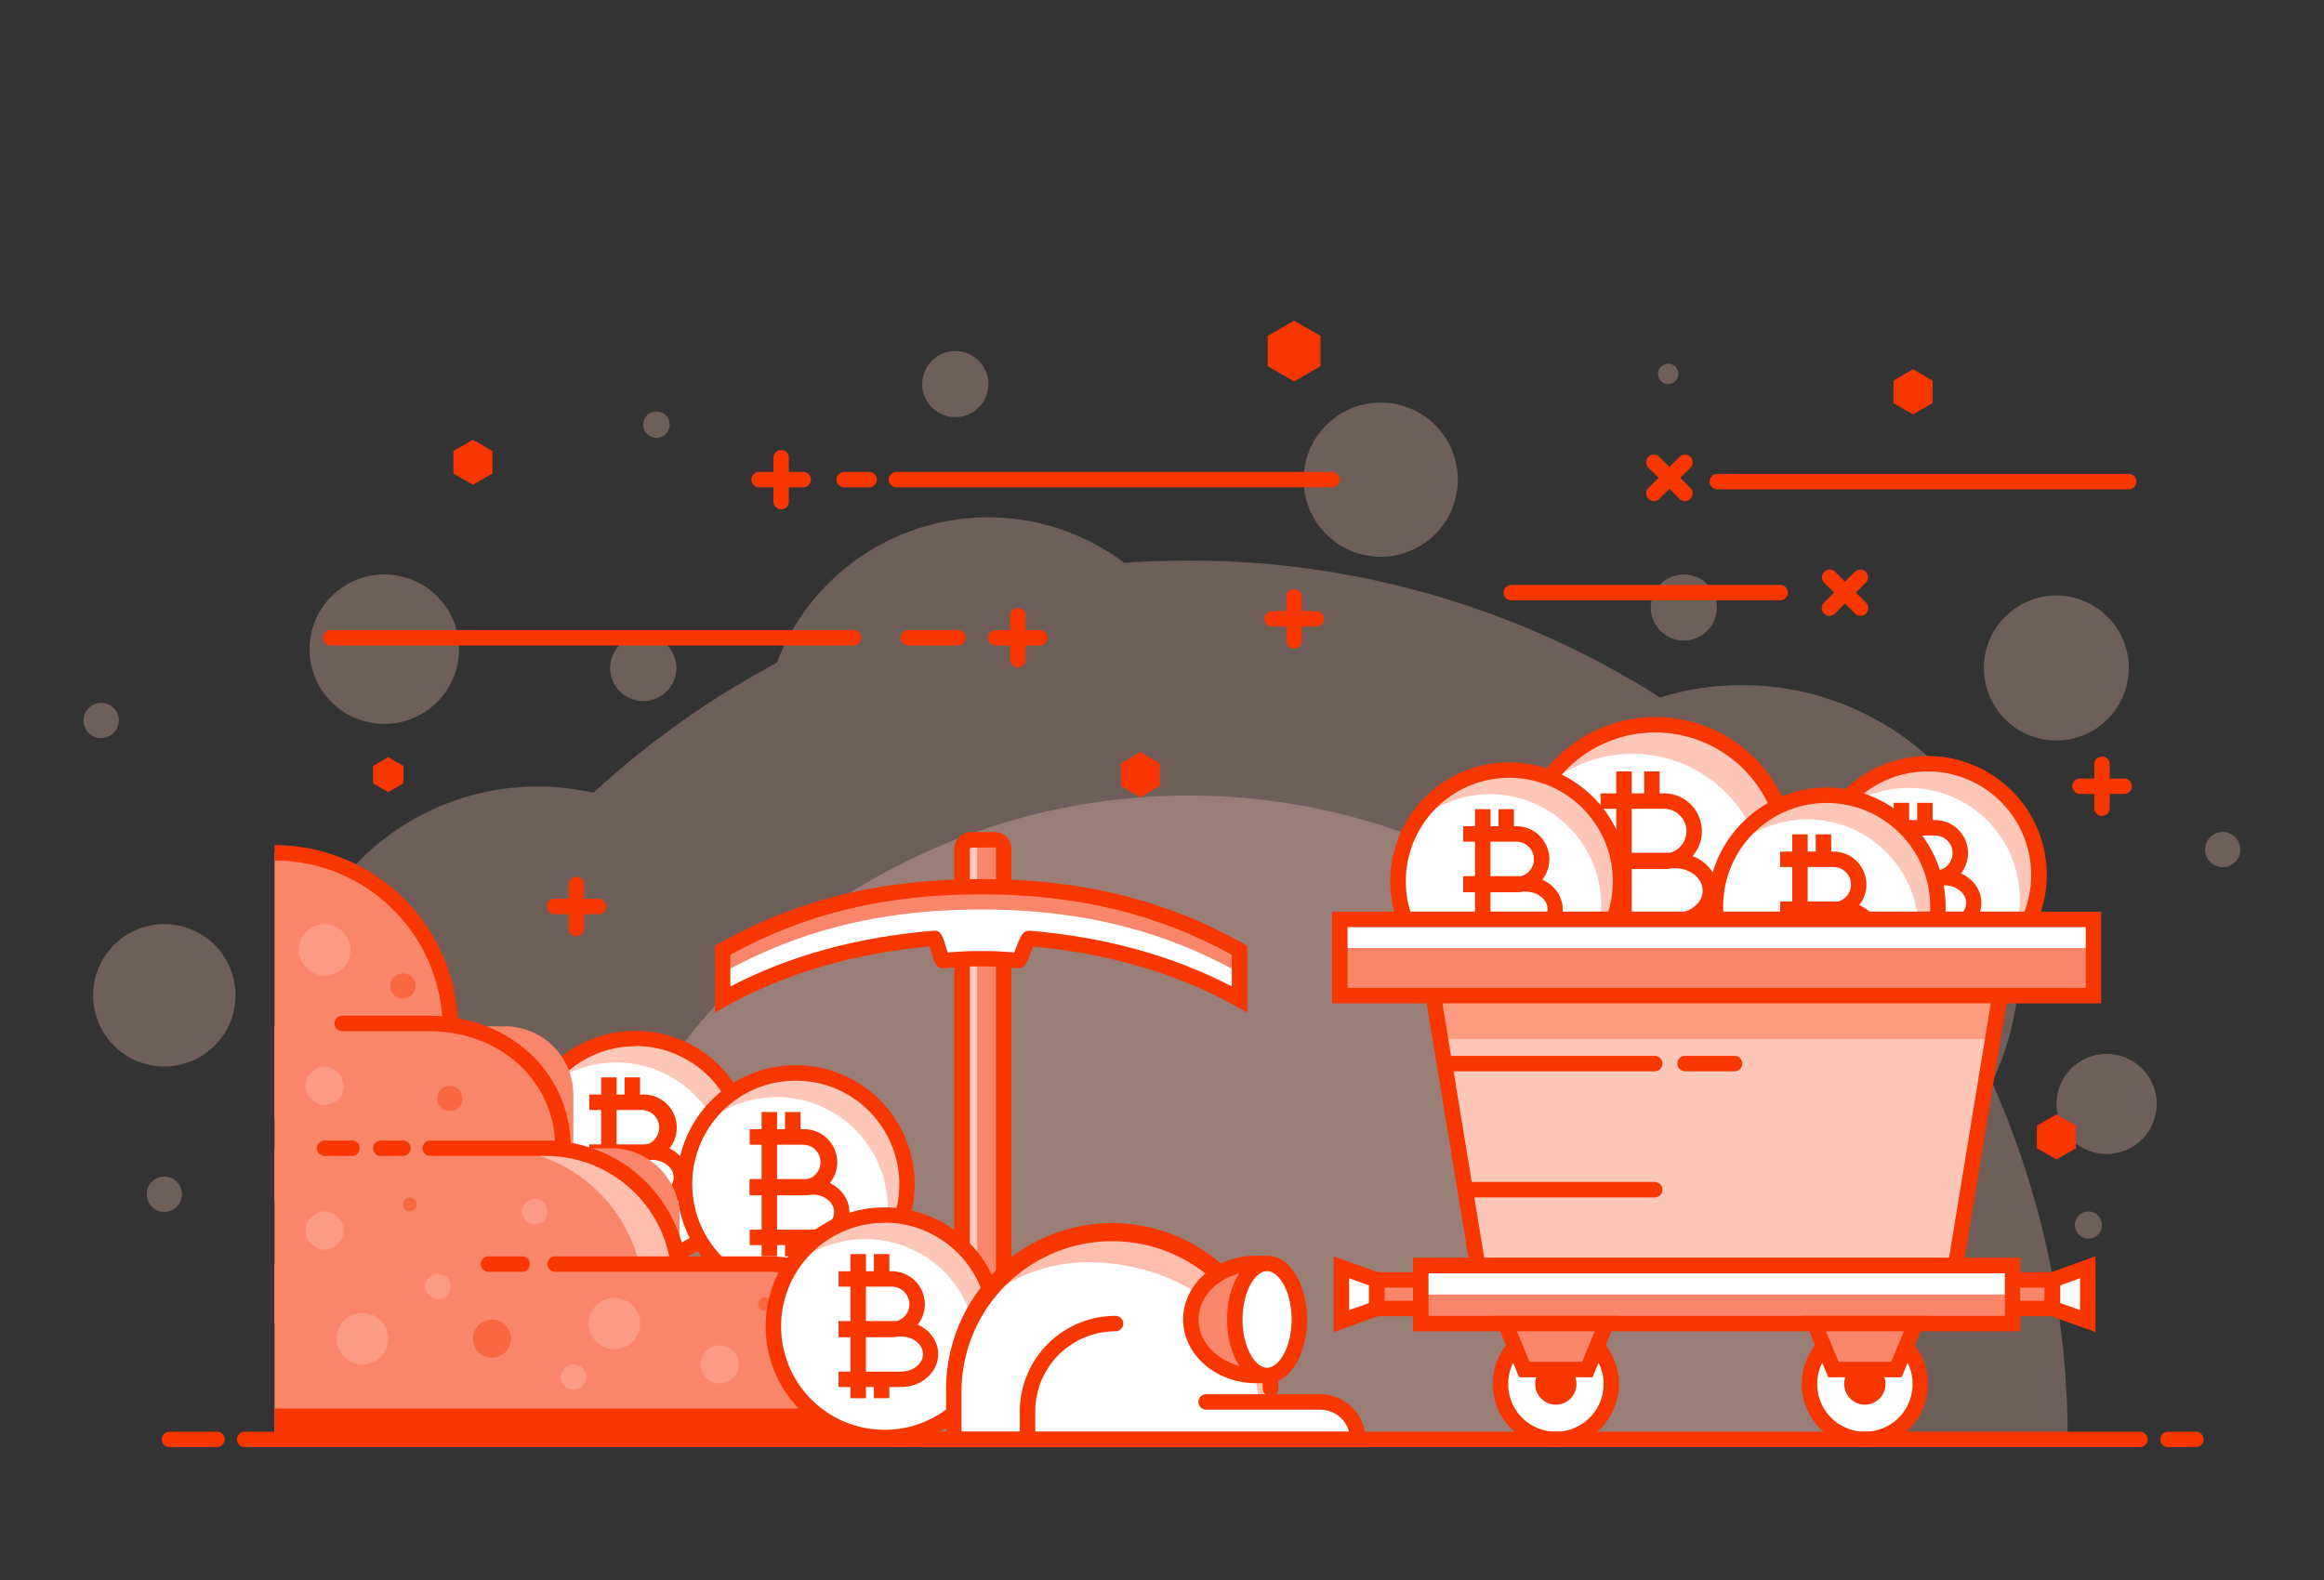 <svg id="Layer_1" data-name="Layer 1" xmlns="http://www.w3.org/2000/svg" viewBox="0 0 500 340"><rect x="0" y="0" width="500" height="340" fill="#333333" stroke="none"/><defs><style>.cls-1{opacity:.3}.cls-2{fill:#fcc6b9}.cls-3{fill:#fff}.cls-4{fill:#f83600}.cls-5{fill:#f9866b}.cls-6{fill:#ffbdae}.cls-7{opacity:.39}</style></defs><g class="cls-1"><path class="cls-2" d="M444.85 309.75a188.36 188.36 0 0 0-16.28-76.85 59.64 59.64 0 0 0-71.41-82.8 188.25 188.25 0 0 0-101.43-29.47q-7 0-13.82.5a48.71 48.71 0 0 0-74.8 21.52 190 190 0 0 0-39.44 27.95 54 54 0 0 0-66 52.65 53.76 53.76 0 0 0 12.24 34.23 189 189 0 0 0-7.32 52.27Z"/></g><g class="cls-1"><path class="cls-2" d="M393.11 309.75a137.38 137.38 0 1 0-274.75 0Z"/></g><g class="cls-1"><path class="cls-2" d="M464 237.56a10.77 10.77 0 1 1-10.77-10.77A10.77 10.77 0 0 1 464 237.56Z"/></g><g class="cls-1"><circle class="cls-2" cx="297.04" cy="103.21" r="16.59" transform="rotate(-76.67 297.053 103.205)"/></g><g class="cls-1"><path class="cls-2" d="M145.51 143.75a7.11 7.11 0 1 1-7.1-7.11 7.11 7.11 0 0 1 7.1 7.11Z"/></g><g class="cls-1"><circle class="cls-2" cx="362.27" cy="130.73" r="7.11"/></g><g class="cls-1"><path class="cls-2" d="M212.64 82.66a7.11 7.11 0 1 1-7.1-7.11 7.1 7.1 0 0 1 7.1 7.11Z"/></g><g class="cls-1"><path class="cls-2" d="M452.23 263.61a2.92 2.92 0 1 1-2.92-2.91 2.92 2.92 0 0 1 2.92 2.91Z"/></g><g class="cls-1"><path class="cls-2" d="M361.1 80.47a2.19 2.19 0 1 1-2.19-2.19 2.19 2.19 0 0 1 2.19 2.19Z"/></g><g class="cls-1"><circle class="cls-2" cx="141.23" cy="91.38" r="2.85"/></g><g class="cls-1"><path class="cls-2" d="M25.55 155.05a3.79 3.79 0 1 1-3.79-3.8 3.79 3.79 0 0 1 3.79 3.8Z"/></g><g class="cls-1"><path class="cls-2" d="M482 182.83a3.79 3.79 0 1 1-3.79-3.8 3.79 3.79 0 0 1 3.79 3.8Z"/></g><g class="cls-1"><circle class="cls-2" cx="82.68" cy="139.7" r="16.08"/></g><g class="cls-1"><path class="cls-2" d="M39.14 257a3.79 3.79 0 1 1-3.79-3.8 3.79 3.79 0 0 1 3.79 3.8Z"/></g><g class="cls-1"><path class="cls-2" d="M458 143.75a15.59 15.59 0 1 1-15.58-15.59A15.58 15.58 0 0 1 458 143.75Z"/></g><g class="cls-1"><circle class="cls-2" cx="35.35" cy="214.18" r="15.32"/></g><circle class="cls-3" cx="136.69" cy="247.36" r="23.93" transform="rotate(-76.65 136.706 247.365)"/><path class="cls-2" d="M136.69 223.43a23.89 23.89 0 0 0-20.6 11.79 23.9 23.9 0 0 1 37 29.56 23.91 23.91 0 0 0-16.37-41.35Z"/><path class="cls-4" d="M138.23 249.75h-11.45v-3.32h11.45a3.79 3.79 0 0 0 0-7.57h-11.45v-3.32h11.45a7.11 7.11 0 1 1 0 14.21Z"/><path class="cls-4" d="M140.21 260.47h-13.43v-3.32h13.43c2.61 0 4.73-1.7 4.73-3.78s-2.12-3.78-4.73-3.78h-13.43v-3.33h13.43c4.44 0 8 3.19 8 7.11s-3.56 7.1-8 7.1Z"/><path class="cls-4" d="M129.34 231.84h3.32v31.03h-3.32zm5.05 0h3.32v5.36h-3.32zm0 26.97h3.32v4.06h-3.32z"/><path class="cls-4" d="M136.69 273a25.59 25.59 0 1 1 25.59-25.59A25.62 25.62 0 0 1 136.69 273Zm0-47.86A22.27 22.27 0 1 0 159 247.36a22.29 22.29 0 0 0-22.31-22.27Z"/><path class="cls-3" d="M384.69 184.49A28.53 28.53 0 1 1 356.17 156a28.53 28.53 0 0 1 28.52 28.49Z"/><path class="cls-2" d="M356.17 156a28.48 28.48 0 0 0-24.56 14 28.49 28.49 0 0 1 44.07 35.24A28.5 28.5 0 0 0 356.17 156Z"/><path class="cls-4" d="M358 187h-13.65v-3.3H358a4.83 4.83 0 0 0 0-9.66h-13.65v-3.32H358a8.15 8.15 0 0 1 0 16.3Z"/><path class="cls-4" d="M360.37 199.8h-16v-3.32h16c3.28 0 5.95-2.16 5.95-4.83s-2.67-4.82-5.95-4.82h-16v-3.33h16c5.11 0 9.27 3.66 9.27 8.15s-4.16 8.15-9.27 8.15Z"/><path class="cls-4" d="M347.73 165.99h3.32v36.99h-3.32zm6.01 0h3.32v6.39h-3.32zm0 32.15h3.32v4.84h-3.32z"/><path class="cls-4" d="M356.17 214.68a30.19 30.19 0 1 1 30.19-30.19 30.23 30.23 0 0 1-30.19 30.19Zm0-57.06A26.87 26.87 0 1 0 383 184.49a26.9 26.9 0 0 0-26.83-26.87Z"/><circle class="cls-3" cx="324.7" cy="189.64" r="23.93" transform="rotate(-76.65 324.723 189.64)"/><path class="cls-2" d="M324.7 165.71a23.89 23.89 0 0 0-20.6 11.79 23.9 23.9 0 0 1 37 29.56 23.91 23.91 0 0 0-16.37-41.35Z"/><path class="cls-4" d="M326.24 192h-11.45v-3.32h11.45a3.78 3.78 0 0 0 0-7.56h-11.45v-3.32h11.45a7.1 7.1 0 1 1 0 14.2Z"/><path class="cls-4" d="M328.22 202.75h-13.43v-3.32h13.43c2.61 0 4.73-1.69 4.73-3.78s-2.12-3.78-4.73-3.78h-13.43v-3.32h13.43c4.44 0 8 3.18 8 7.1s-3.56 7.1-8 7.1Z"/><path class="cls-4" d="M317.35 174.13h3.32v31.03h-3.32zm5.05 0h3.32v5.36h-3.32zm0 26.96h3.32v4.06h-3.32z"/><path class="cls-4" d="M324.7 215.23a25.59 25.59 0 1 1 25.59-25.59 25.62 25.62 0 0 1-25.59 25.59Zm0-47.86a22.27 22.27 0 1 0 22.3 22.27 22.29 22.29 0 0 0-22.3-22.27Z"/><circle class="cls-3" cx="414.77" cy="188.28" r="23.93" transform="rotate(-76.65 414.8 188.27)"/><path class="cls-2" d="M414.77 164.35a23.89 23.89 0 0 0-20.6 11.79 23.9 23.9 0 0 1 37 29.56 23.91 23.91 0 0 0-16.37-41.35Z"/><path class="cls-4" d="M416.31 190.67h-11.45v-3.32h11.45a3.78 3.78 0 1 0 0-7.56h-11.45v-3.32h11.45a7.1 7.1 0 1 1 0 14.2Z"/><path class="cls-4" d="M418.29 201.39h-13.43v-3.32h13.43c2.61 0 4.73-1.7 4.73-3.78s-2.12-3.78-4.73-3.78h-13.43v-3.32h13.43c4.44 0 8 3.18 8 7.1s-3.56 7.1-8 7.1Z"/><path class="cls-4" d="M407.42 172.76h3.32v31.03h-3.32zm5.05 0h3.32v5.36h-3.32zm0 26.97h3.32v4.06h-3.32z"/><path class="cls-4" d="M414.77 213.87a25.59 25.59 0 1 1 25.59-25.59 25.62 25.62 0 0 1-25.59 25.59Zm0-47.86A22.27 22.27 0 1 0 437 188.28 22.29 22.29 0 0 0 414.77 166Z"/><circle class="cls-3" cx="392.95" cy="195.06" r="23.93" transform="rotate(-76.65 392.976 195.05)"/><path class="cls-2" d="M393 171.13a23.89 23.89 0 0 0-20.6 11.79 23.9 23.9 0 0 1 37 29.56 23.91 23.91 0 0 0-16.4-41.35Z"/><path class="cls-4" d="M394.49 197.45H383v-3.32h11.45a3.78 3.78 0 1 0 0-7.56H383v-3.32h11.45a7.1 7.1 0 1 1 0 14.2Z"/><path class="cls-4" d="M396.47 208.17H383v-3.32h13.43c2.61 0 4.73-1.69 4.73-3.78s-2.12-3.78-4.73-3.78H383V194h13.43c4.44 0 8 3.18 8 7.1s-3.52 7.07-7.96 7.07Z"/><path class="cls-4" d="M385.6 179.55h3.32v31.03h-3.32zm5.05 0h3.32v5.36h-3.32zm0 26.96h3.32v4.06h-3.32z"/><path class="cls-4" d="M393 220.65a25.59 25.59 0 1 1 25.59-25.59A25.62 25.62 0 0 1 393 220.65Zm0-47.86a22.27 22.27 0 1 0 22.27 22.27A22.29 22.29 0 0 0 393 172.79Z"/><circle class="cls-3" cx="171.21" cy="254.81" r="23.93" transform="rotate(-76.65 171.227 254.817)"/><path class="cls-2" d="M171.21 230.88a23.9 23.9 0 0 0-20.6 11.8 23.9 23.9 0 0 1 37 29.56 23.91 23.91 0 0 0-16.37-41.36Z"/><path class="cls-4" d="M172.75 257.21H161.3v-3.33h11.45a3.78 3.78 0 0 0 0-7.56H161.3V243h11.45a7.11 7.11 0 1 1 0 14.21Z"/><path class="cls-4" d="M174.74 267.93H161.3v-3.32h13.44c2.6 0 4.72-1.7 4.72-3.78s-2.12-3.79-4.72-3.79H161.3v-3.32h13.44c4.43 0 8 3.19 8 7.11s-3.57 7.1-8 7.1Z"/><path class="cls-4" d="M163.86 239.3h3.32v31.03h-3.32zm5.05 0h3.32v5.36h-3.32zm0 26.97h3.32v4.06h-3.32z"/><path class="cls-4" d="M171.21 280.4a25.59 25.59 0 1 1 25.59-25.59 25.61 25.61 0 0 1-25.59 25.59Zm0-47.86a22.27 22.27 0 1 0 22.27 22.27 22.29 22.29 0 0 0-22.27-22.27Zm-42.46-35.82h-9.46a1.66 1.66 0 0 1 0-3.32h9.46a1.66 1.66 0 0 1 0 3.32Z"/><path class="cls-4" d="M124 201.45a1.66 1.66 0 0 1-1.66-1.66v-9.46a1.66 1.66 0 1 1 3.32 0v9.46a1.66 1.66 0 0 1-1.66 1.66Zm333-30.6h-9.5a1.66 1.66 0 0 1 0-3.32h9.5a1.66 1.66 0 1 1 0 3.32Z"/><path class="cls-4" d="M452.23 175.58a1.67 1.67 0 0 1-1.66-1.66v-9.46a1.66 1.66 0 1 1 3.32 0v9.46a1.66 1.66 0 0 1-1.66 1.66Zm-169.07-40.75h-9.46a1.66 1.66 0 0 1 0-3.32h9.46a1.66 1.66 0 0 1 0 3.32Z"/><path class="cls-4" d="M278.43 139.56a1.66 1.66 0 0 1-1.66-1.66v-9.46a1.66 1.66 0 1 1 3.32 0v9.46a1.67 1.67 0 0 1-1.66 1.66Zm115.16-7.04a1.66 1.66 0 0 1-1.17-2.83l6.69-6.69a1.66 1.66 0 0 1 2.35 2.34l-6.69 6.7a1.68 1.68 0 0 1-1.18.48Z"/><path class="cls-4" d="M400.28 132.52a1.66 1.66 0 0 1-1.17-.48l-6.69-6.7a1.66 1.66 0 0 1 2.35-2.34l6.69 6.69a1.66 1.66 0 0 1 0 2.35 1.68 1.68 0 0 1-1.18.48Zm-159.14 31.74 4.2-2.42 4.21 2.42v4.86l-4.21 2.43-4.2-2.43v-4.86zM97.55 97.05l4.2-2.42 4.2 2.42v4.86l-4.2 2.42-4.2-2.42v-4.86zm309.83-15.16 4.21-2.43 4.2 2.43v4.86l-4.2 2.42-4.21-2.42v-4.86zm30.85 160.34 4.21-2.42 4.2 2.42v4.86l-4.2 2.43-4.21-2.43v-4.86zM272.75 72.28l5.68-3.28 5.67 3.28v6.54l-5.67 3.28-5.68-3.28v-6.54zm13.82 32.59h-93.72a1.66 1.66 0 1 1 0-3.32h93.72a1.66 1.66 0 1 1 0 3.32Zm-99.57 0h-5.38a1.66 1.66 0 1 1 0-3.32H187a1.66 1.66 0 1 1 0 3.32Zm-14.2 0h-9.47a1.66 1.66 0 0 1 0-3.32h9.47a1.66 1.66 0 1 1 0 3.32Z"/><path class="cls-4" d="M168.06 109.6a1.66 1.66 0 0 1-1.66-1.66v-9.46a1.66 1.66 0 1 1 3.32 0v9.46a1.66 1.66 0 0 1-1.66 1.66Zm55.62 29.3h-9.46a1.66 1.66 0 1 1 0-3.32h9.46a1.66 1.66 0 0 1 0 3.32Z"/><path class="cls-4" d="M219 143.63a1.66 1.66 0 0 1-1.66-1.66v-9.46a1.66 1.66 0 0 1 3.32 0V142a1.66 1.66 0 0 1-1.66 1.63Zm143.52-35.8a1.64 1.64 0 0 1-1.17-.48l-6.69-6.7a1.65 1.65 0 0 1 2.34-2.34l6.69 6.69a1.66 1.66 0 0 1 0 2.35 1.64 1.64 0 0 1-1.17.48Z"/><path class="cls-4" d="M355.83 107.83a1.64 1.64 0 0 1-1.17-.48 1.66 1.66 0 0 1 0-2.35l6.69-6.69a1.65 1.65 0 0 1 2.34 2.34l-6.69 6.7a1.64 1.64 0 0 1-1.17.48ZM383 129.18h-57.85a1.66 1.66 0 1 1 0-3.32H383a1.66 1.66 0 1 1 0 3.32Zm-199.34 9.72H71.12a1.66 1.66 0 0 1 0-3.32h112.54a1.66 1.66 0 1 1 0 3.32ZM458 105.3h-88.53a1.66 1.66 0 0 1 0-3.32H458a1.66 1.66 0 1 1 0 3.32Zm-251.91 33.6h-10.65a1.66 1.66 0 0 1 0-3.32h10.65a1.66 1.66 0 1 1 0 3.32ZM80.26 164.81l3.26-1.88 3.26 1.88v3.76l-3.26 1.89-3.26-1.89v-3.76z"/><path class="cls-5" d="M207.83 180.71H215a.87.87 0 0 1 .87.87v127.29a.87.87 0 0 1-.87.87h-7.2a.88.88 0 0 1-.87-.87V181.59a.88.88 0 0 1 .9-.88Z"/><path class="cls-2" d="M210.21 308.32V182.14a1.43 1.43 0 0 1 1.43-1.43h-3.26a1.43 1.43 0 0 0-1.43 1.43v126.18a1.43 1.43 0 0 0 1.43 1.43h3.26a1.43 1.43 0 0 1-1.43-1.43Z"/><path class="cls-4" d="M214 311.41h-5.08a3.61 3.61 0 0 1-3.6-3.6V182.65a3.61 3.61 0 0 1 3.6-3.6H214a3.6 3.6 0 0 1 3.6 3.6v125.16a3.6 3.6 0 0 1-3.6 3.6Zm-5.08-129a.28.28 0 0 0-.27.28v125.12a.28.28 0 0 0 .27.28H214a.28.28 0 0 0 .28-.28V182.65a.28.28 0 0 0-.28-.28Z"/><path class="cls-3" d="M266.68 204.47c-15.08-8.43-32.6-13.64-55.61-13.64s-40.52 5.21-55.6 13.64v10.59c12.34-6.9 27.43-11.65 45.53-13.14.45 0 1.43 4.81 1.89 4.78 3.57-.26 4.48-.4 8.18-.4s4.46.13 8 .38c.64 0 1.79-4.79 2.43-4.73 18 1.52 32.94 6.25 45.22 13.11Z"/><path class="cls-5" d="M211.07 190.83c-23 0-40.52 5.21-55.6 13.64v4.89c15.08-8.43 32.59-13.65 55.6-13.65s40.53 5.22 55.61 13.65v-4.89c-15.08-8.47-32.6-13.64-55.61-13.64Z"/><path class="cls-4" d="M153.81 217.89V203.5l.85-.47c16.91-9.46 34.83-13.86 56.41-13.86s39.5 4.4 56.42 13.86l.85.47v14.39l-2.47-1.38c-12.54-7-27.21-11.32-43.6-12.83-.16.39-.34.87-.47 1.21-.77 2.07-1.28 3.57-2.88 3.45l-1.78-.13c-2.14-.17-3.21-.25-6.07-.25s-4.07.09-6.3.26l-1.76.13c-1.58.13-2-1.27-2.66-3.57-.1-.33-.22-.75-.34-1.11-16.45 1.5-31.16 5.81-43.73 12.84Zm67.6-17.61h.19c16.19 1.37 30.78 5.4 43.42 12v-6.83c-16.15-8.84-33.32-13-53.95-13s-37.79 4.12-53.94 13v6.83c12.71-6.63 27.41-10.67 43.73-12 1.58-.15 2 1.26 2.67 3.56.11.34.23.76.35 1.13l.64-.05c2.24-.17 3.47-.27 6.55-.27s4.17.09 6.32.26l.83.06c.16-.39.34-.88.47-1.23.74-2 1.31-3.46 2.72-3.46Z"/><path class="cls-5" d="M59.07 220.86h49.55a14.73 14.73 0 0 1 14.73 14.73v23H59.07v-37.73Z"/><path class="cls-5" d="M96.9 240.83H59.07v-57.32a37.83 37.83 0 0 1 37.83 37.83Zm-37.83 6.26h72.41a14.73 14.73 0 0 1 14.73 14.73v23H59.07v-37.73Z"/><path class="cls-6" d="M113.6 247.09h-7.75a32.61 32.61 0 0 1 32.61 32.61v5.11h7.75v-5.11a32.61 32.61 0 0 0-32.61-32.61Z"/><path class="cls-5" d="M59.07 272h120.41a14.73 14.73 0 0 1 14.73 14.73v23H59.07V272Z"/><path class="cls-4" d="M59.07 303.1v6.65h135.14v-5.12c0-.52-.05-1-.07-1.53Zm62.07-54.35a1.66 1.66 0 0 1-1.66-1.66c0-14.36-11.7-25.19-27.2-25.19H73.51a1.67 1.67 0 0 1 0-3.33h18.77c17.4 0 30.52 12.26 30.52 28.52a1.67 1.67 0 0 1-1.66 1.66Z"/><path class="cls-4" d="M98.56 221.34h-3.32a36.22 36.22 0 0 0-36.17-36.17v-3.32a39.54 39.54 0 0 1 39.49 39.49Zm47.27 51.6a1.65 1.65 0 0 1-1.63-1.39 27.08 27.08 0 0 0-26.85-22.8H92.57a1.66 1.66 0 0 1 0-3.32h24.78A30.39 30.39 0 0 1 147.48 271a1.67 1.67 0 0 1-1.38 1.9 1.23 1.23 0 0 1-.27.04ZM86.7 248.75h-4.77a1.66 1.66 0 0 1 0-3.32h4.77a1.66 1.66 0 0 1 0 3.32Zm-10.98 0h-5.88a1.66 1.66 0 0 1 0-3.32h5.88a1.66 1.66 0 0 1 0 3.32Z"/><path class="cls-4" d="M194.21 311.41a1.67 1.67 0 0 1-1.66-1.66v-8.87a27.23 27.23 0 0 0-27.2-27.2h-45.89a1.66 1.66 0 1 1 0-3.32h45.89a30.55 30.55 0 0 1 30.52 30.52v8.87a1.66 1.66 0 0 1-1.66 1.66Zm-81.88-37.73h-7.22a1.66 1.66 0 1 1 0-3.32h7.22a1.66 1.66 0 1 1 0 3.32Z"/><g class="cls-7"><circle class="cls-6" cx="77.98" cy="288.06" r="5.53"/></g><g class="cls-7"><circle class="cls-6" cx="69.84" cy="204.4" r="5.53"/></g><g class="cls-7"><circle class="cls-6" cx="132.18" cy="284.81" r="5.53"/></g><g class="cls-7"><circle class="cls-4" cx="105.85" cy="288.06" r="4.1"/></g><g class="cls-7"><circle class="cls-6" cx="69.84" cy="264.8" r="4.1"/></g><g class="cls-7"><circle class="cls-6" cx="154.86" cy="293.6" r="4.1"/></g><g class="cls-7"><circle class="cls-6" cx="69.84" cy="233.66" r="4.1"/></g><g class="cls-7"><circle class="cls-6" cx="94.22" cy="276.82" r="2.72"/></g><g class="cls-7"><circle class="cls-4" cx="179.58" cy="293.6" r="2.72"/></g><g class="cls-7"><path class="cls-4" d="M99.5 236.38a2.72 2.72 0 1 1-2.72-2.72 2.72 2.72 0 0 1 2.72 2.72Z"/></g><g class="cls-7"><circle class="cls-4" cx="86.69" cy="212.17" r="2.72"/></g><g class="cls-7"><circle class="cls-4" cx="164.57" cy="280.64" r="1.47"/></g><g class="cls-7"><path class="cls-4" d="M89.63 259.18a1.47 1.47 0 1 1-1.47-1.46 1.47 1.47 0 0 1 1.47 1.46Z"/></g><g class="cls-7"><path class="cls-6" d="M126.07 296.32a2.72 2.72 0 1 1-2.72-2.72 2.72 2.72 0 0 1 2.72 2.72Z"/></g><g class="cls-7"><path class="cls-6" d="M117.77 260.74a2.72 2.72 0 1 1-2.72-2.72 2.72 2.72 0 0 1 2.72 2.72Z"/></g><circle class="cls-3" cx="190.32" cy="285.37" r="23.93" transform="rotate(-76.65 190.342 285.374)"/><path class="cls-2" d="M190.32 261.44a23.9 23.9 0 0 0-20.6 11.79 23.9 23.9 0 0 1 37 29.56 23.91 23.91 0 0 0-16.37-41.35Z"/><path class="cls-4" d="M191.87 287.76h-11.46v-3.32h11.46a3.78 3.78 0 0 0 0-7.56h-11.46v-3.32h11.46a7.1 7.1 0 0 1 0 14.2Z"/><path class="cls-4" d="M193.85 298.48h-13.44v-3.32h13.44c2.6 0 4.72-1.69 4.72-3.78s-2.12-3.78-4.72-3.78h-13.44v-3.32h13.44c4.43 0 8 3.18 8 7.1s-3.57 7.1-8 7.1Z"/><path class="cls-4" d="M182.98 269.86h3.32v31.03h-3.32zm5.04 0h3.32v5.36h-3.32zm0 26.96h3.32v4.06h-3.32z"/><path class="cls-4" d="M190.32 311a25.59 25.59 0 1 1 25.59-25.59A25.62 25.62 0 0 1 190.32 311Zm0-47.86a22.27 22.27 0 1 0 22.27 22.27 22.29 22.29 0 0 0-22.27-22.31Z"/><path class="cls-5" d="M296.18 275.43h13.23v6.14h-13.23z"/><path class="cls-4" d="M311.07 283.23h-16.55v-9.46h16.55Zm-13.23-3.32h9.9v-2.82h-9.9Z"/><path class="cls-3" d="m288.6 284.28 7.58-2.71v-6.14l-7.58-2.72v11.57z"/><path class="cls-4" d="M286.94 286.64v-16.29l10.9 3.91v8.48Zm3.32-11.57v6.85l4.26-1.52v-3.8Z"/><path class="cls-5" transform="rotate(180 434.98 278.5)" d="M428.37 275.43h13.23v6.14h-13.23z"/><path class="cls-4" d="M443.25 283.23h-16.54v-9.46h16.54ZM430 279.91h9.9v-2.82H430Z"/><path class="cls-3" d="m449.18 284.28-7.59-2.71v-6.14l7.59-2.72v11.57z"/><path class="cls-4" d="m450.84 286.64-10.91-3.9v-8.48l10.91-3.91Zm-7.59-6.24 4.26 1.52v-6.85l-4.26 1.53Z"/><path class="cls-3" d="M346.65 297.83a11.92 11.92 0 1 1-11.92-11.92 11.92 11.92 0 0 1 11.92 11.92Z"/><path class="cls-4" d="M339.17 297.83a4.44 4.44 0 1 1-4.44-4.44 4.43 4.43 0 0 1 4.44 4.44Z"/><path class="cls-4" d="M334.74 311.41a13.58 13.58 0 1 1 13.57-13.58 13.6 13.6 0 0 1-13.57 13.58Zm0-23.84A10.26 10.26 0 1 0 345 297.83a10.27 10.27 0 0 0-10.26-10.26Z"/><path class="cls-3" d="M413.15 297.83a11.92 11.92 0 1 1-11.92-11.92 11.92 11.92 0 0 1 11.92 11.92Z"/><path class="cls-4" d="M405.66 297.83a4.44 4.44 0 1 1-4.43-4.44 4.43 4.43 0 0 1 4.43 4.44Z"/><path class="cls-4" d="M401.23 311.41a13.58 13.58 0 1 1 13.58-13.58 13.6 13.6 0 0 1-13.58 13.58Zm0-23.84a10.26 10.26 0 1 0 10.26 10.26 10.27 10.27 0 0 0-10.26-10.26Z"/><path class="cls-2" d="M419.4 280.44H319.25l-13.57-82.6h127.3l-13.58 82.6z"/><g class="cls-1"><path class="cls-4" d="m428.74 223.62 4.24-25.78h-127.3l4.23 25.78h118.83z"/></g><path class="cls-4" d="M420.82 282.1h-103l-14.12-85.92h131.23Zm-100.16-3.32H418l13-79.28H307.63Z"/><path class="cls-5" d="M288.26 197.84H450.4v16.41H288.26z"/><path class="cls-3" d="M288.26 197.84H450.4v6.15H288.26z"/><path class="cls-4" d="M452.06 215.91H286.59v-19.73h165.47Zm-162.14-3.32h158.82V199.5H289.92Z"/><path class="cls-5" d="M305.68 272.3h127.3v12.52h-127.3z"/><path class="cls-3" d="M305.68 272.3h127.3v6.26h-127.3z"/><path class="cls-4" d="M434.63 286.48H304v-15.84h130.63Zm-127.29-3.32h124V274h-124ZM356 230.53h-43.88a1.66 1.66 0 0 1 0-3.32H356a1.66 1.66 0 0 1 0 3.32Zm0 27.14h-40.77a1.66 1.66 0 0 1 0-3.32H356a1.66 1.66 0 0 1 0 3.32Zm17.18-27.14h-10.64a1.66 1.66 0 0 1 0-3.32h10.64a1.66 1.66 0 0 1 0 3.32Z"/><path class="cls-5" d="M341.52 294.72h-13.57l-4.07-9.9h21.71l-4.07 9.9z"/><path class="cls-4" d="M342.63 296.38h-15.79l-5.44-13.22h26.67Zm-13.57-3.32h11.35l2.7-6.58h-16.75Z"/><path class="cls-5" d="M408.01 294.72h-13.57l-4.07-9.9h21.71l-4.07 9.9z"/><path class="cls-4" d="M409.13 296.38h-15.8l-5.44-13.22h26.67Zm-13.57-3.32h11.34l2.71-6.58h-16.76Z"/><path class="cls-3" d="M284.06 301.69h-10.7v-2.75a34.07 34.07 0 0 0-34.07-34.07 34.07 34.07 0 0 0-34.07 34.07V309l-6.65.72h93.55a8.06 8.06 0 0 0-8.06-8.03Z"/><path class="cls-6" d="M273.36 301.69v-2.75a34.07 34.07 0 0 0-34.07-34.07 34 34 0 0 0-29 16.33 34 34 0 0 1 23.64-9.57c18.82 0 36.7 11.19 36.7 30Zm-73.56 7.92-1.23.14h1.23v-.14z"/><path class="cls-4" d="M293.78 311.41h-95.21a1.66 1.66 0 1 1 0-3.32h91.67a6.41 6.41 0 0 0-6.18-4.74h-24.57a1.66 1.66 0 1 1 0-3.32h24.57a9.73 9.73 0 0 1 9.72 9.72Z"/><path class="cls-4" d="M205.21 311.41a1.67 1.67 0 0 1-1.66-1.66v-10.81a35.74 35.74 0 0 1 71.48 0 1.67 1.67 0 0 1-3.33 0 32.42 32.42 0 0 0-64.83 0v10.81a1.66 1.66 0 0 1-1.66 1.66Z"/><path class="cls-4" d="M221.07 311.41a1.66 1.66 0 0 1-1.66-1.66v-6A20.57 20.57 0 0 1 240 283.16a1.66 1.66 0 1 1 0 3.32 17.25 17.25 0 0 0-17.27 17.26v6a1.66 1.66 0 0 1-1.66 1.67Z"/><path class="cls-5" d="M270.24 271.87c-7.75 0-14 5.4-14 12.06s6.29 12.06 14 12.06Z"/><path class="cls-4" d="M271.9 297.65h-1.66c-8.66 0-15.7-6.15-15.7-13.72s7-13.72 15.7-13.72h1.66Zm-3.32-24c-6 .69-10.72 5.05-10.72 10.31s4.68 9.63 10.72 10.31Z"/><path class="cls-3" d="M279.54 283.93c0 6.66-3.1 12.06-6.93 12.06s-6.94-5.4-6.94-12.06 3.11-12.06 6.94-12.06 6.93 5.4 6.93 12.06Z"/><path class="cls-4" d="M272.61 297.65c-4.82 0-8.6-6-8.6-13.72s3.78-13.72 8.6-13.72 8.59 6 8.59 13.72-3.78 13.72-8.59 13.72Zm0-24.12c-2.5 0-5.28 4.27-5.28 10.4s2.78 10.4 5.28 10.4 5.27-4.27 5.27-10.4-2.78-10.4-5.27-10.4Zm187.81 37.88H52.65a1.66 1.66 0 1 1 0-3.32h407.77a1.66 1.66 0 0 1 0 3.32Zm12.02 0h-6a1.66 1.66 0 0 1 0-3.32h6a1.66 1.66 0 0 1 0 3.32Zm-425.77 0H36.46a1.66 1.66 0 1 1 0-3.32h10.21a1.66 1.66 0 0 1 0 3.32Z"/></svg>